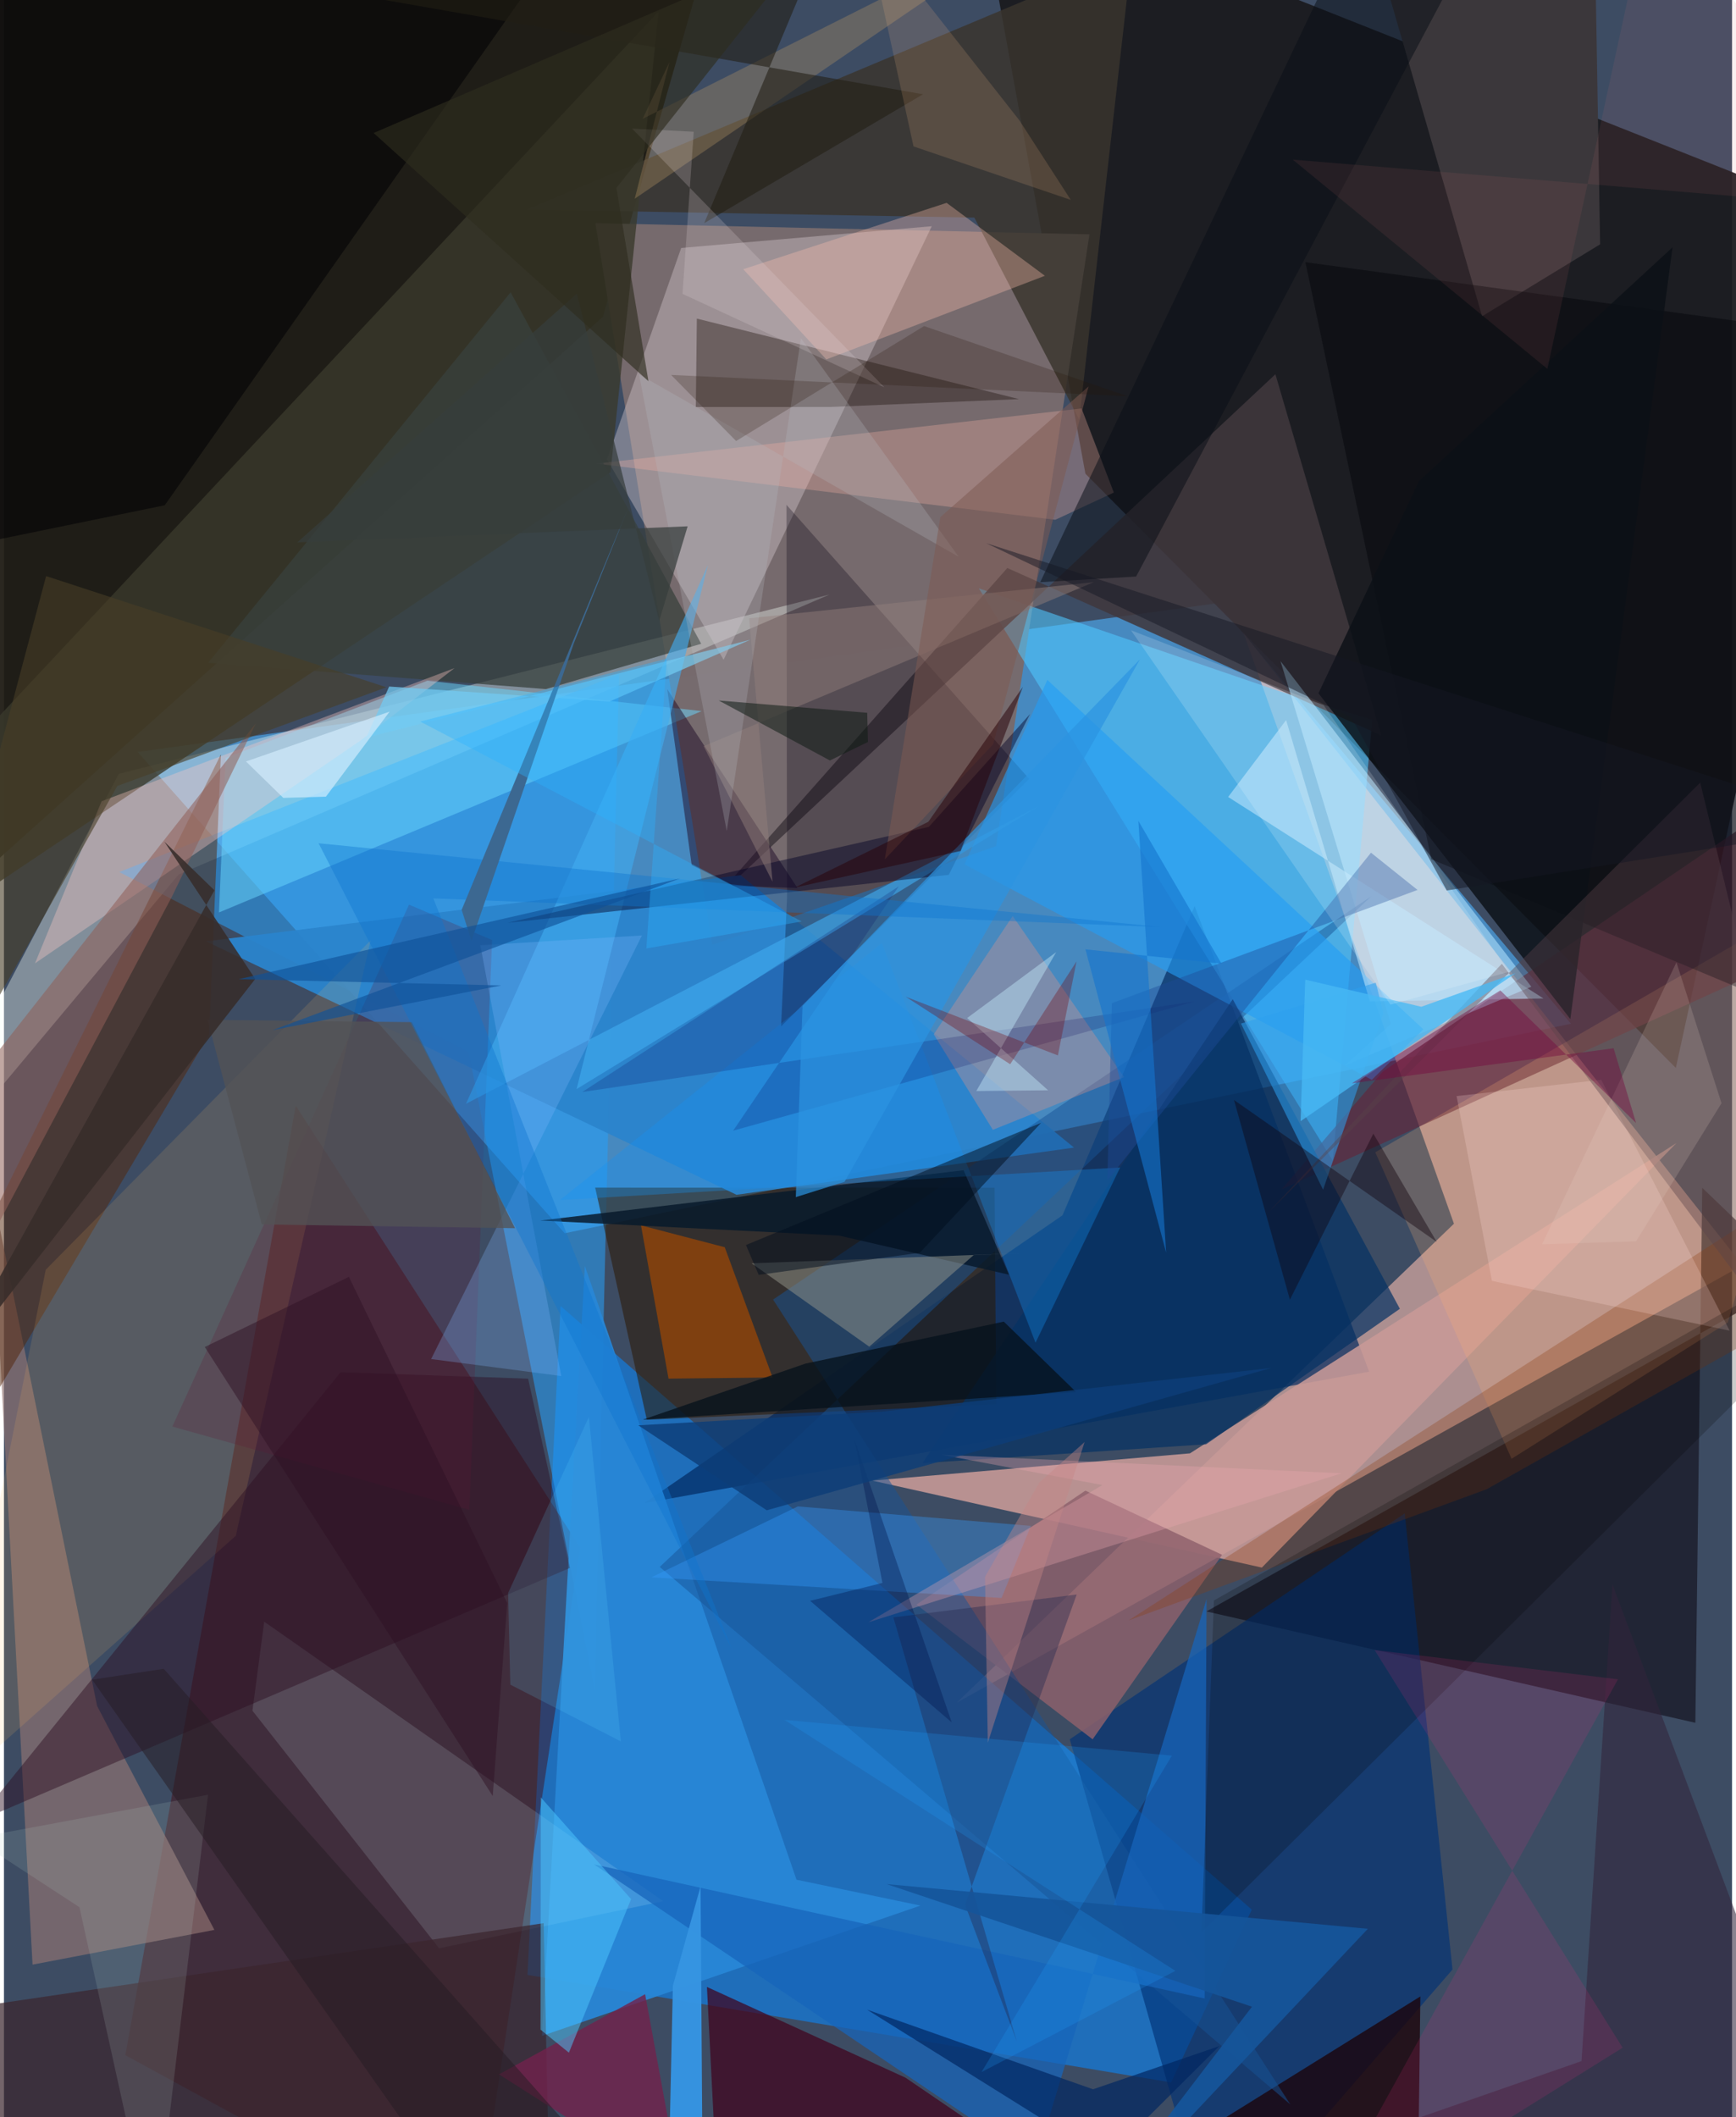 <svg xmlns="http://www.w3.org/2000/svg" width="228" height="278" viewBox="0 0 836 1024"><path fill="#3d4c63" d="M0 0h836v1024H0z"/><path fill="#4ca7eb" fill-opacity=".678" d="M271.277 596.49L64.702 363.694l522.5-71.973 170.866 203.433z"/><path fill="#1e1b13" fill-opacity=".945" d="M-62-2.655L334.018-.858l-44.25 154.05L-62 468.712z"/><path fill="#fcbeb1" fill-opacity=".584" d="M599.677 306.21l241.407 305.744-380.177 211.584 240.559-231.67z"/><path fill="#1b1b1f" fill-opacity=".945" d="M470.043-62L898 107.801l-89.197 408.72-285.633-287.41z"/><path fill="#137cde" fill-opacity=".702" d="M269.275 631.65l334.382 291.969-39.023 83.575-311.364-51.992z"/><path fill="#776b6e" fill-opacity=".996" d="M286.115 107.935l56.499 349.037 137.323-47.703 45.196-295.927z"/><path fill="#450308" fill-opacity=".427" d="M58.728 994.018L227.252 1086l51.508-337.53-137.615-213.757z"/><path fill="#f3fff8" fill-opacity=".369" d="M399.445 287.544L84.497 422.994-62 598.204 55.538 374.27z"/><path fill="#00275e" fill-opacity=".675" d="M660.425 663.44l-84.397-225.206-63.933 149.559-202.389 139.283z"/><path fill="#161422" fill-opacity=".702" d="M821.576 574.51l45.907 44.04L581.72 779.406l236.524 53.85z"/><path fill="#c79a97" fill-opacity=".886" d="M809.09 552.852L608.536 758.187l-188.44-42.063 153.65-13.186z"/><path fill="#4fc7ff" fill-opacity=".576" d="M642.85 561.337l19.063-213.177-44.98-13.854-145.305-49.726z"/><path fill="#d2c7cb" fill-opacity=".408" d="M291.723 222.204l35.903-102.277 121.218-10.506L348.145 319.11z"/><path fill="#289ef5" fill-opacity=".557" d="M285.833 817.745l11.709-491.627-241.777 95.657 169.06 87.105z"/><path fill="#003376" fill-opacity=".643" d="M585.13 1086l-69.516-244.778 162.038-109.235 23.114 220.6z"/><path fill="#2c1700" fill-opacity=".537" d="M286.011 574.405l193.233.036.79 104.773-169.032 7.472z"/><path fill="#60293c" fill-opacity=".702" d="M898 361.293v86.406L618.107 575.236l48.829-56.885z"/><path fill="#947572" fill-opacity=".639" d="M45.05 825.1L-6.29 573.044 13.828 950.22l87.974-16.793z"/><path fill="#3f383d" fill-opacity=".871" d="M341.417 437.344l273.674-256.34 51.185 174.665-180.877-80.942z"/><path fill="#3a352d" fill-opacity=".824" d="M545.605-21.474L252.817 101.364l216.62 3.88 50.758 97.67z"/><path fill="#2b84cc" fill-opacity=".949" d="M356.366 423.274L97.768 455.288l256.617 122.58 163.278-22.818z"/><path fill="#3a392b" fill-opacity=".788" d="M316.75 5.448l-23.304 222.95L-62 466.557v-56.406z"/><path fill="#2887d7" fill-opacity=".933" d="M260.274 984.68l20.748-372.406 102.39 296.873 59.943 12.516z"/><path fill="#54260b" fill-opacity=".506" d="M-62 772.046L99.267 500.338l5.691-135.491L-62 702.239z"/><path fill="#090013" fill-opacity=".294" d="M378.83 434.523l-2.886 61.925 120.015-119.735-117.394-132.54z"/><path fill="#8d606b" fill-opacity=".82" d="M441.449 776.084l85.218 65.155 62.646-89.229-66.145-31.042z"/><path fill="#40001a" fill-opacity=".702" d="M343.704 1032.363l-3.623-71.35 96.061 43.891 72.313 49.25z"/><path fill="#1b0104" fill-opacity=".749" d="M685.216 965.597l-148.633 92.367 161.273-21.065-14.075 41.73z"/><path fill="#ffb270" fill-opacity=".216" d="M898 421.727L663.417 557.314l65.916 148.244 104.635-65.91z"/><path fill="#b2e5fe" fill-opacity=".561" d="M670.973 495.276L648.727 515.3l90.172-38.052-121.335-157.476z"/><path fill="#185497" fill-opacity=".494" d="M372.083 628.542l289.471-195.119-344.317 324.44 305.074 259.976z"/><path fill="#000004" fill-opacity=".557" d="M-62 273.059l11.859-284.913L293.359-62 77.793 244.375z"/><path fill="#ffc05d" fill-opacity=".133" d="M20.211 614.144l157.19-159.334-65.245 287.992L-30.937 869.98z"/><path fill="#3c383c" fill-opacity=".996" d="M652.878-62l62.213 214.951 57.083-34.779L769.095-62z"/><path fill="#69d8ff" fill-opacity=".494" d="M337.527 343.939L104.02 441.321l3.195-74.736 97.663-37.36z"/><path fill="#000308" fill-opacity=".431" d="M690.517 415.598l-60.914-288.796L898 163.34l-4.868 337.011z"/><path fill="#249cf5" fill-opacity=".608" d="M504.766 328.848l-40.092 89.215 197.042 104.226 24.949-24.425z"/><path fill="#e0fdff" fill-opacity=".137" d="M318.937 919.53l-193.04-135.185-5.685 43.067 90.313 114.91z"/><path fill="#9f4803" fill-opacity=".702" d="M321.504 666.795l-13.326-74.124 40.521 10.568 23.138 62.995z"/><path fill="#130702" fill-opacity=".349" d="M334.709 196.866l.49-42.771 155.898 38.95-91.359 3.792z"/><path fill="#1764bb" fill-opacity=".729" d="M580.861 966.602l-295.397-64.868 213.58 143.988 82.729-272.265z"/><path fill="#2d0f21" fill-opacity=".459" d="M273.742 758.384l-287.21 122.898L162.87 663.694l90.705 3.113z"/><path fill="#ee9485" fill-opacity=".318" d="M449.798 500.262l28.592 46.185 63.468-25.46-53.854-77.941z"/><path fill="#3a252d" fill-opacity=".71" d="M61.956 1086H264.41l-3.307-155.83L-62 977.75z"/><path fill="#3594e1" fill-opacity=".98" d="M322.041 1031.168L338.204 1086l-1.212-173.612-13.382 48.031z"/><path fill="#1e0b27" fill-opacity=".498" d="M383.87 429.49l-31.256-1.021-19.918-10.138-11.826-85.022z"/><path fill="#081a2b" fill-opacity=".839" d="M464.228 566.008l21.97 50.53-82.124-18.916-144.652-7.291z"/><path fill="#f7b1a6" fill-opacity=".31" d="M508.615 251.404L286.5 224.237l234.815-26.684 15.608 40.68z"/><path fill="#93958b" fill-opacity=".498" d="M469.088 607.069l22.314-.915-129.725 4.858 56.93 40.327z"/><path fill="#39413d" fill-opacity=".749" d="M245.114 141.363l92.192 170.017-75.161 21.906-163.358-12.727z"/><path fill="#053264" fill-opacity=".706" d="M444.369 707.68l150.077-224.383 80.856 149.723-93.731 65.532z"/><path fill="#32243b" fill-opacity=".569" d="M898 1086L778.165 766.394l-14.978 230.487L507.14 1086z"/><path fill="#ffc1af" fill-opacity=".337" d="M503.579 133.391L456.03 98.114l-98.375 32.097 40.176 43.638z"/><path fill="#369cff" fill-opacity=".361" d="M384.06 728.6l-70.854 34.308 169.419 9.968 14.16-34.857z"/><path fill="#ffc9c4" fill-opacity=".353" d="M172.68 358.037l45.327-34.916-170.77 64.404-32.231 78.414z"/><path fill="#8b3b0b" fill-opacity=".294" d="M856.264 642.087L898 555.675l-353.989 228.09 173.256-63.47z"/><path fill="#5e1835" fill-opacity=".235" d="M81.466 689.974l143.695 40.27 10.982-275.591-40.18-17.106z"/><path fill="#41abef" fill-opacity=".627" d="M500.926 389.727L223.53 533.84l117.06-260.628-63.576 253.541z"/><path fill="#bbe4fb" fill-opacity=".588" d="M660.788 484.326l-40.52-136.04-28.04 37.182 152.54 97.455z"/><path fill="#1393f3" fill-opacity=".325" d="M539.985 564.674l-271.001 15.744 155.738-124.314 74.314 193.328z"/><path fill="#242a4f" fill-opacity=".4" d="M518.959 771.208l-88.697 11.045 59.734 205.106-25.028-66.05z"/><path fill="#0c1117" fill-opacity=".82" d="M684.566 232.687L635.909 335.31 757.775 492.9l49.44-373.285z"/><path fill="#71224c" fill-opacity=".808" d="M369.405 1086l-129.906-82.712 70.668-38.766L332.477 1086z"/><path fill="#b29265" fill-opacity=".345" d="M308.968 57.48L509.841-43.564 305.14 96.116l16.807-66.106z"/><path fill="#06111c" fill-opacity=".773" d="M309.092 686.625l209.6-13.346-35-34.056-95.97 20.31z"/><path fill="#8f5f57" fill-opacity=".545" d="M-3.24 509.018L-62 703.655 81.263 433.681l40.567-83.797z"/><path fill="#000025" fill-opacity=".443" d="M496.415 345.321l-39.347 77.809-213.417 23.204 203.79-46.407z"/><path fill="#ffdedb" fill-opacity=".227" d="M834.849 643.598L719.85 619.516l-17.11-89.386 70.001-7.879z"/><path fill="#afc7c2" fill-opacity=".161" d="M98.73 868.051l-113.325 21.057 51.12 33.345L72.577 1086z"/><path fill="#000103" fill-opacity=".204" d="M585.347 774.086l-6.044 160.49L839.595 676.03 898 597.479z"/><path fill="#2c9fee" fill-opacity=".549" d="M638.164 575.426l-39.725-80.365 65.23-19.783 3.669 14.82z"/><path fill="#080f16" fill-opacity=".514" d="M728.69-62L547.715 278.847l-46.41 2.737 144.357-303.52z"/><path fill="#58414a" fill-opacity=".4" d="M898 696.469l-77.397-317.953L611.568 586.52l113.077-120.385z"/><path fill="#e9a8b0" fill-opacity=".325" d="M453.396 703.588l78.019 14.68-113.252 66.369 228.909-72.052z"/><path fill="#80b9ff" fill-opacity=".267" d="M230.471 457.195l39.136 208.343-62.962-8.211 101.999-204.879z"/><path fill="#0f020a" fill-opacity=".408" d="M595.055 532.028l98.092 68.654-30.674-52.37-40.37 80.291z"/><path fill="#000558" fill-opacity=".188" d="M576.299 484.305l-296.554 43.86 153.15-99.479-80.126 118.181z"/><path fill="#f02d82" fill-opacity=".145" d="M629.539 1086l151.268-273.778-117.716-14.144 119.965 192.333z"/><path fill="#94807c" fill-opacity=".463" d="M338.495 360.911l188.713-79.342-166.718 17.476 11.333 127.426z"/><path fill="#2b93e1" fill-opacity=".698" d="M383.079 579.009l3.26-92.529L549.58 318.878 406.646 571.605z"/><path fill="#221e14" fill-opacity=".576" d="M123.922-10.549L409.904-62l-71.136 169.925L444.63 45.587z"/><path fill="#72caf2" fill-opacity=".722" d="M361.012 309.441l-185.81 47.362 11.157-24.753 106.6 7.25z"/><path fill="#15559b" fill-opacity=".918" d="M515.5 1086l144.318-153.112-232.792-21.612 176.723 59.295z"/><path fill="#535356" fill-opacity=".776" d="M124.74 592.218l122.506 1.82-49.927-99.656-98.83-1.138z"/><path fill="#002662" fill-opacity=".69" d="M526.855 1010.516L417.55 972.009l115.594 72.18 54.826-54.562z"/><path fill="#1d4c99" fill-opacity=".416" d="M535.97 485.205l147.88-54.775-22.526-18L533.78 570.92z"/><path fill="#362c2a" fill-opacity=".867" d="M101.823 430.622L-30.569 668.916l152.135-195.427L77.6 407.09z"/><path fill="#4dc8ff" fill-opacity=".494" d="M259.695 869.33l-.109 112.348 13.721 11.124 30.086-74.269z"/><path fill="#edb583" fill-opacity=".169" d="M516.096 96.684l-76.075-25.867-23.496-107.65L491.22 58.18z"/><path fill="#483e27" fill-opacity=".604" d="M-62 587.958L54.844 380.135l130.16-47.725-164.602-53.773z"/><path fill="#0d74d0" fill-opacity=".396" d="M207.711 434.514l144.546 363.349-200.034-390 407.753 40.541z"/><path fill="#ecd2c8" fill-opacity=".176" d="M744.11 601.799L809.1 465.44l21.808 68.133-41.33 66.82z"/><path fill="#00154c" fill-opacity=".361" d="M411.437 696.172l47.08 136.907-68.54-58.826 35.013-8.64z"/><path fill="#000e1e" fill-opacity=".494" d="M443.108 605.894l-77.988 10.721-6.16-14.438 142.798-59.104z"/><path fill="#b6b8c0" fill-opacity=".267" d="M307.224 181.064l42.44 220.902 35.895-238.393 76.301 105.731z"/><path fill="#48b9f5" fill-opacity=".784" d="M731.238 470.702L685.68 486.93l-56.156-13.112-2.251 68.455z"/><path fill="#0e1b14" fill-opacity=".533" d="M399.564 367.816l-53.754-29.002 71.811 5.946.356 14.097z"/><path fill="#7e5b53" fill-opacity=".525" d="M426.13 415.638l52.42-55.641 46.167-173.093-71.726 63.209z"/><path fill="#251d23" fill-opacity=".514" d="M77.274 807.135l-34.598 5.279L235.102 1086h89.04z"/><path fill="#3c6891" d="M226.153 455.119l-4.73-15.062 80.96-195.391-26.726 66.563z"/><path fill="#c48685" fill-opacity=".412" d="M522.789 697.456l-21.884 19.556-26.296 45.608 1.348 80.3z"/><path fill="#75063c" fill-opacity=".416" d="M652.078 523.953l126.618-16.95 10.875 36.15-65.666-64.139z"/><path fill="#1574ce" fill-opacity=".604" d="M523.186 459.153l39.05 146.712-13.438-208.831 40.223 69.032z"/><path fill="#e5d6db" fill-opacity=".212" d="M333.694 63.717l-29.825-1.52L425.936 187.34l-97.673-45.197z"/><path fill="#1e9fff" fill-opacity=".208" d="M566.696 953.231L377.602 831.832l187.414 17.304-92.098 153.05z"/><path fill="#251605" fill-opacity=".224" d="M354.196 213.302l90.93-55.587 98.469 33.942-220.85-10.319z"/><path fill="#2cb3ff" fill-opacity=".376" d="M385.936 445.683L201.36 348.977l119.3-30.374-9.879 140.12z"/><path fill="#2e0f23" fill-opacity=".467" d="M236.458 868.687L97.148 651.499l69.72-33.924 76.593 157.757z"/><path fill="#0d3d78" fill-opacity=".82" d="M369.024 730.477l-62.157-41.105 117.534-6.574 188.752-21.171z"/><path fill="#0f5199" fill-opacity=".631" d="M129.89 498.261l197.222-73.412-213.531 48.753 127.004 3.015z"/><path fill="#290209" fill-opacity=".522" d="M462.806 411.583l-80.176 17.695 64.542-31.799 45.761-65.271z"/><path fill="#cf6d73" fill-opacity=".102" d="M746.65 178.402L623.492 77.206 898 99.879 798.911-62z"/><path fill="#c5ecfe" fill-opacity=".427" d="M505.131 527.336l-39.156-34.958 43.064-31.878-38.652 67.192z"/><path fill="#fcffff" fill-opacity=".165" d="M670.762 485.92l57.35-15.882-89.733-129.016-93.166-36.187z"/><path fill="#161724" fill-opacity=".486" d="M651.785 346.908L475.17 262.713 898 398.903l-200.01 31.785z"/><path fill="#5dd3ff" fill-opacity=".161" d="M298.448 842.27l-15.466-156.933-39.086 85.152 1.067 44.314z"/><path fill="#720108" fill-opacity=".314" d="M436.215 482.074l73.65 28.393 9.023-45.47-32.099 49.74z"/><path fill="#363d3c" fill-opacity=".722" d="M330.75 254.555l-13.753 45.754-39.837-158.282-135.241 120.292z"/><path fill="#2f2c1e" fill-opacity=".635" d="M178.83 64.333l210.487-90.774-93.029 117.34 15.488 93.468z"/><path fill="#d4edfd" fill-opacity=".667" d="M155.752 385.33l-20.617.573-18.053-17.607 69.482-24.11z"/></svg>